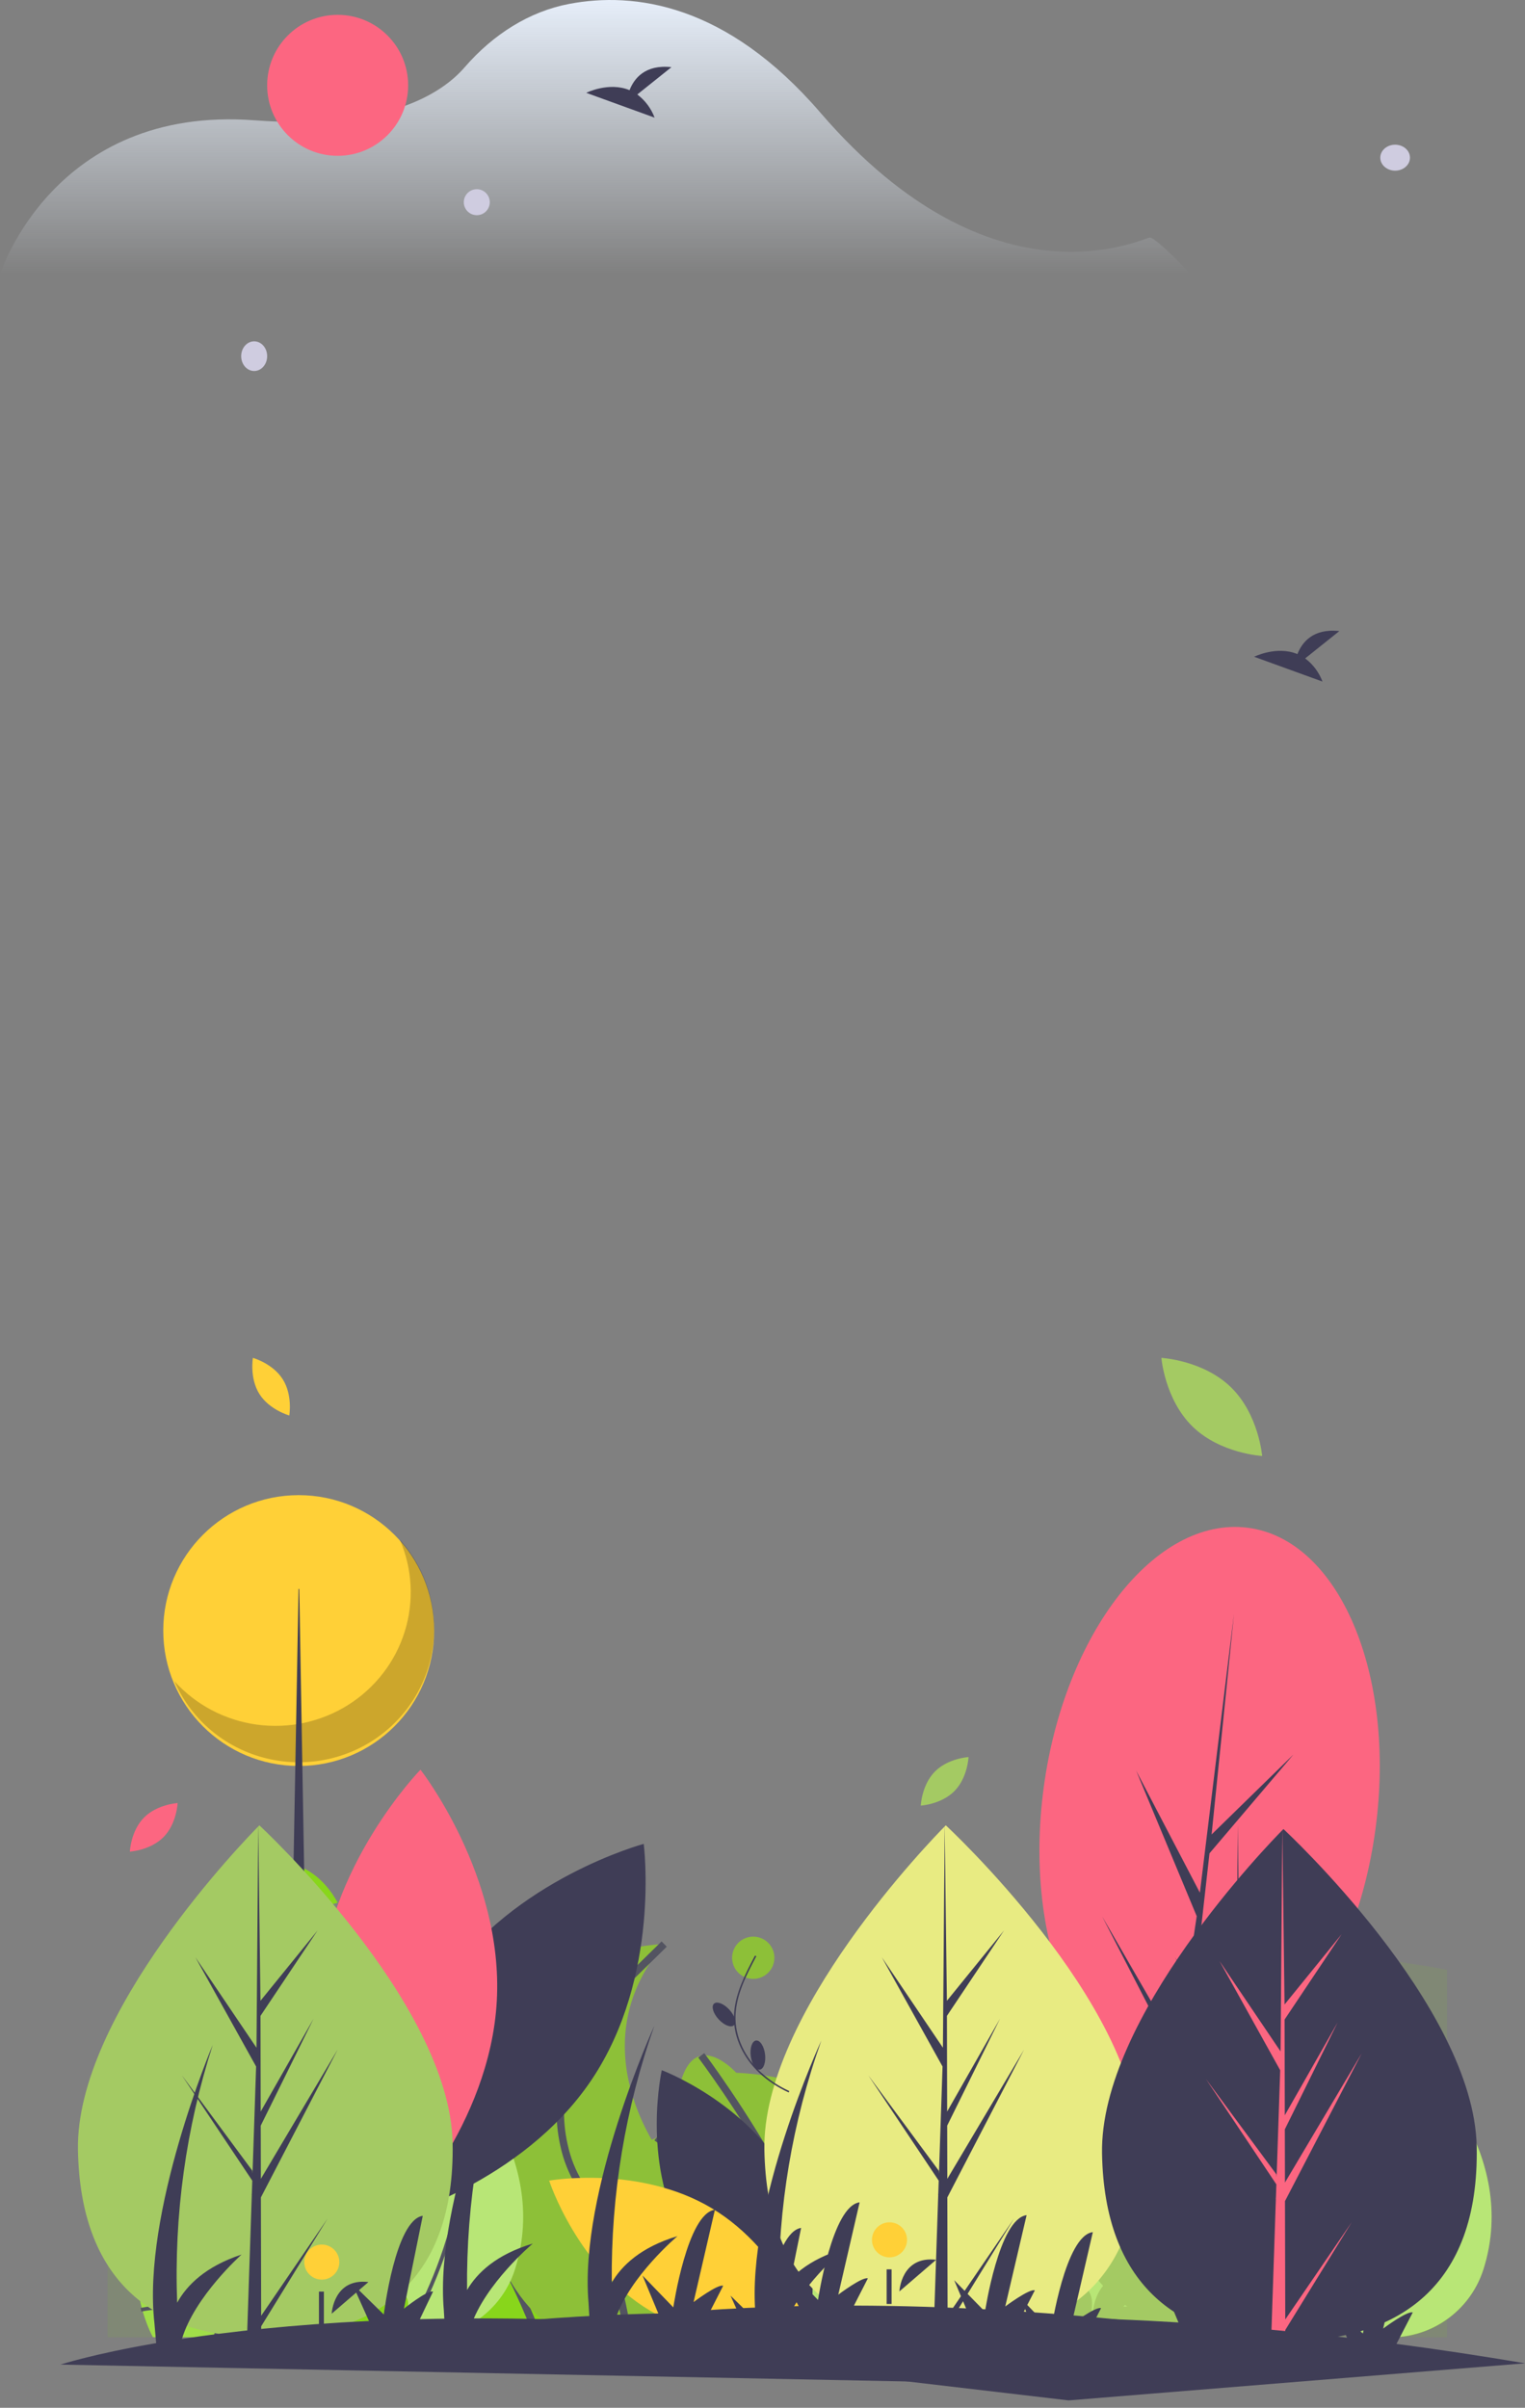 <svg width="411" height="649" viewBox="0 0 411 649" fill="none" xmlns="http://www.w3.org/2000/svg">
<rect x="0" y="0" width="411" height="649" fill="#808080" stroke="none"/>
<path opacity="0.1" d="M29 549.397C29 549.397 90 533.277 169 574.25C248 615.223 334.333 542.009 332.667 530.926C331 519.843 390 530.926 390 530.926V630H29V549.397Z" fill="#88D61B"/>
<path opacity="0.1" d="M241 612.803C241.257 613.899 241.395 614.614 241.395 614.614L248.632 619C248.632 619 253.895 606.518 251.263 606.181C250.855 606.13 250.408 605.695 249.941 605C249.599 605.21 249.333 605.528 249.181 605.907C249.029 606.285 249 606.705 249.099 607.102C249.202 607.606 249.377 608.091 249.618 608.542C250.605 610.229 246.329 612.928 246.329 612.928C244.888 614.827 242.549 613.825 241 612.803Z" fill="black"/>
<path d="M249.846 607.444C249.388 605.475 251.796 604.155 253.148 605.633C253.492 606.003 253.794 606.413 254.046 606.854C255.381 609.244 265.397 611.293 267.4 610.61C269.404 609.927 276.415 609.244 274.745 614.366C273.076 619.488 243.028 627 243.028 627C243.028 627 239.69 622.22 240.023 618.805C240.218 616.533 240.218 614.248 240.023 611.976C240.023 611.976 244.698 616.415 247.035 613.342C247.035 613.342 251.375 610.61 250.373 608.903C250.128 608.446 249.95 607.955 249.846 607.444Z" fill="#DCE6F2"/>
<path opacity="0.1" d="M153 605.226L155.727 612L168 610.574C167.622 608.733 167.412 606.859 167.373 604.976C167.251 604.721 167.072 604.5 166.852 604.333C166.631 604.166 166.375 604.058 166.106 604.018C165.837 603.977 165.563 604.006 165.307 604.102C165.05 604.197 164.82 604.356 164.635 604.566C164.001 605.279 163.36 606.031 162.886 606.652C161.523 608.435 157.091 607.365 157.091 607.365C155.942 607.764 154.578 606.031 153.603 604.43C153.427 604.716 153.225 604.982 153 605.226Z" fill="black"/>
<path d="M164.632 605.36C164.838 605.145 165.1 604.988 165.391 604.904C165.682 604.82 165.991 604.812 166.286 604.882C166.58 604.952 166.85 605.097 167.067 605.301C167.284 605.506 167.44 605.762 167.519 606.044C168.146 608.391 169.522 611.423 172.52 612.57C177.693 614.55 184.935 617.85 182.521 620.82C180.107 623.79 171.83 626.43 164.588 624.12C157.346 621.81 147 616.2 147 616.2L152.173 603C152.173 603 154.932 608.61 157.001 607.95C157.001 607.95 161.484 608.94 162.864 607.29C163.344 606.716 163.992 606.021 164.632 605.36Z" fill="#DCE6F2"/>
<path d="M41.22 629.972C41.22 629.972 30.128 610.196 43.91 594.443C57.691 578.69 73.826 587.404 73.826 587.404C73.826 587.404 93.994 596.789 89.288 619.246C89.288 619.246 86.599 630.642 78.532 629.972H41.22Z" fill="#88D61B"/>
<path opacity="0.2" d="M41.22 629.972C41.22 629.972 30.128 610.196 43.91 594.443C57.691 578.69 73.826 587.404 73.826 587.404C73.826 587.404 93.994 596.789 89.288 619.246C89.288 619.246 86.599 630.642 78.532 629.972H41.22Z" fill="white"/>
<path d="M58 630L70 593" stroke="#535461" stroke-miterlimit="10"/>
<path d="M81 599C81 599 74.793 595.988 68.563 597.666C68.563 597.666 65.333 589.375 58 588" stroke="#535461" stroke-miterlimit="10"/>
<path d="M84 612C84 612 73.445 604.387 65.723 606.697C65.723 606.697 57 596.366 51 597.031" stroke="#535461" stroke-miterlimit="10"/>
<path d="M82 625C82 625 72.897 618.476 61.639 618.905C61.639 618.905 53.073 608.667 45 608" stroke="#535461" stroke-miterlimit="10"/>
<path d="M63 630C61.627 629.365 60.194 628.863 58.722 628.499C58.722 628.499 51.819 619.711 38 622.573" stroke="#535461" stroke-miterlimit="10"/>
<path d="M159.843 630C159.843 630 170.689 612.075 143.738 585.519C116.787 558.963 118.431 553.983 120.731 550C120.731 550 99.039 552.656 103.641 585.519C108.242 618.382 127.962 630 127.962 630H159.843Z" fill="#88D61B"/>
<path d="M145 630C145 630 136.65 606.432 124.041 592.158C111.431 577.884 113.816 554.315 120.292 550" stroke="#535461" stroke-width="2" stroke-miterlimit="10"/>
<path d="M251.945 477.526C248.391 481.139 248.157 486.681 248.157 486.681C248.157 486.681 253.687 486.366 257.241 482.753C260.796 479.14 261.029 473.598 261.029 473.598C261.029 473.598 255.5 473.913 251.945 477.526Z" fill="#A4CA63"/>
<path d="M40.404 532.609C36.85 536.222 36.616 541.764 36.616 541.764C36.616 541.764 42.146 541.449 45.7 537.836C49.255 534.223 49.488 528.681 49.488 528.681C49.488 528.681 43.959 528.996 40.404 532.609Z" fill="#FC6681"/>
<path d="M322.003 509.405C317.309 514.375 317 522 317 522C317 522 324.303 521.566 328.997 516.595C333.691 511.625 334 504 334 504C334 504 326.697 504.434 322.003 509.405Z" fill="#88D61B"/>
<path d="M81 503.21C74.373 500.527 67 503.143 67 503.143C67 503.143 70.373 510.108 77 512.79C83.627 515.473 91 512.857 91 512.857C91 512.857 87.627 505.893 81 503.21Z" fill="#88D61B"/>
<path d="M123.14 533.232C120.432 528.945 115.096 527.461 115.096 527.461C115.096 527.461 114.149 532.926 116.857 537.213C119.564 541.5 124.9 542.984 124.9 542.984C124.9 542.984 125.847 537.518 123.14 533.232Z" fill="#FFD037"/>
<path d="M253 521C254.657 521 256 519.657 256 518C256 516.343 254.657 515 253 515C251.343 515 250 516.343 250 518C250 519.657 251.343 521 253 521Z" fill="#FC6681"/>
<path d="M259.5 552C260.881 552 262 550.657 262 549C262 547.343 260.881 546 259.5 546C258.119 546 257 547.343 257 549C257 550.657 258.119 552 259.5 552Z" fill="#FC6681"/>
<path d="M198.426 558.699C198.426 558.699 187.339 546.343 183.307 561.704C179.275 577.066 176.923 579.07 168.86 575.063C160.797 571.055 152.398 590.091 172.22 603.783C192.042 617.475 180.955 631 180.955 631H251.845C251.845 631 261.252 603.783 240.758 594.432C220.264 585.081 220.936 578.068 221.608 568.717C222.279 559.367 198.426 558.699 198.426 558.699Z" fill="#8DC038"/>
<path d="M189 554C189 554 234.292 614.302 218.754 631" stroke="#535461" stroke-width="2" stroke-miterlimit="10"/>
<path d="M177 576.135C177 576.135 187.996 585.353 205.973 580.676C223.949 575.999 219.517 564 219.517 564" stroke="#535461" stroke-width="2" stroke-miterlimit="10"/>
<path d="M251 605C251 605 227.485 593.552 215.663 597.822C184.883 608.937 162 579 162 579" stroke="#535461" stroke-width="2" stroke-miterlimit="10"/>
<path d="M182.629 630C182.629 630 196.862 619.3 178.988 581.849C178.988 581.849 155.156 552.088 178.988 524C178.988 524 127.021 525.338 128.014 574.158C129.007 622.978 153.998 630 153.998 630H182.629Z" fill="#8DC038"/>
<path d="M169.305 630C169.305 630 165.704 604.252 156.065 588.536C154.163 585.361 152.794 581.891 152.015 578.268C148.792 564.013 153.386 549.107 163.794 538.905L179 524" stroke="#535461" stroke-width="2" stroke-miterlimit="10"/>
<path d="M311.361 629.386C311.361 629.386 262.206 618.53 324.75 555C324.75 555 351.71 580.244 341.819 611.625C337.843 624.242 325.05 632.031 312.094 629.536C311.851 629.489 311.607 629.439 311.361 629.386Z" fill="#88D61B"/>
<path opacity="0.4" d="M311.259 629.386C310.177 629.148 263.013 617.454 324.689 555C324.689 555 351.734 580.244 341.812 611.625C337.823 624.242 324.991 632.031 311.994 629.536C311.751 629.489 311.506 629.439 311.259 629.386Z" fill="white"/>
<path d="M312 630C312 630 338.758 591.227 325.133 555" stroke="#535461" stroke-miterlimit="10"/>
<path d="M108.361 629.386C108.361 629.386 59.206 618.53 121.749 555C121.749 555 148.71 580.244 138.819 611.625C134.843 624.242 122.05 632.031 109.094 629.536C108.851 629.489 108.607 629.439 108.361 629.386Z" fill="#88D61B"/>
<path opacity="0.4" d="M108.259 629.386C107.177 629.148 60.013 617.454 121.689 555C121.689 555 148.734 580.244 138.812 611.625C134.823 624.242 121.991 632.031 108.994 629.536C108.751 629.489 108.506 629.439 108.259 629.386Z" fill="white"/>
<path d="M109 630C109 630 134.184 591.227 121.361 555" stroke="#535461" stroke-miterlimit="10"/>
<path d="M218.361 629.386C218.361 629.386 169.206 618.53 231.75 555C231.75 555 258.71 580.244 248.819 611.625C244.843 624.242 232.05 632.031 219.094 629.536C218.851 629.489 218.607 629.439 218.361 629.386Z" fill="#88D61B"/>
<path opacity="0.4" d="M218.259 629.386C217.177 629.148 170.013 617.454 231.689 555C231.689 555 258.734 580.244 248.812 611.625C244.823 624.242 231.991 632.031 218.994 629.536C218.751 629.489 218.506 629.439 218.259 629.386Z" fill="white"/>
<path d="M219 630C219 630 244.184 591.227 231.361 555" stroke="#535461" stroke-miterlimit="10"/>
<path d="M369.361 629.386C369.361 629.386 320.206 618.53 382.749 555C382.749 555 409.71 580.244 399.819 611.625C395.843 624.242 383.05 632.031 370.094 629.536C369.851 629.489 369.607 629.439 369.361 629.386Z" fill="#88D61B"/>
<path opacity="0.4" d="M369.259 629.386C368.177 629.148 321.013 617.454 382.689 555C382.689 555 409.734 580.244 399.812 611.625C395.823 624.242 382.991 632.031 369.994 629.536C369.751 629.489 369.506 629.439 369.259 629.386Z" fill="white"/>
<path d="M272.967 632.102C272.967 632.102 291.714 603.815 282.168 577.385" stroke="#535461" stroke-miterlimit="10"/>
<path d="M277.361 629.386C277.361 629.386 228.206 618.53 290.75 555C290.75 555 317.71 580.244 307.819 611.625C303.843 624.242 291.05 632.031 278.094 629.536C277.851 629.489 277.607 629.439 277.361 629.386Z" fill="#88D61B"/>
<path opacity="0.4" d="M277.259 629.386C276.177 629.148 229.013 617.454 290.689 555C290.689 555 317.734 580.244 307.812 611.625C303.823 624.242 290.991 632.031 277.994 629.536C277.751 629.489 277.506 629.439 277.259 629.386Z" fill="white"/>
<path d="M278 630C278 630 304.758 591.227 291.133 555" stroke="#535461" stroke-miterlimit="10"/>
<path d="M106.634 625.707C108.098 624.609 109.471 623.314 109.893 621.738C110.11 620.904 109.995 620.019 109.571 619.267C109.147 618.515 108.447 617.952 107.615 617.696C105.524 617.051 103.289 618.221 101.595 619.402C99.9 620.583 97.958 621.931 95.741 621.681C98.038 620.04 99.13 617.373 98.497 614.951C98.389 614.428 98.121 613.951 97.731 613.584C96.57 612.582 94.465 613.012 93.075 613.801C88.654 616.311 87.421 621.156 87.397 625.518C86.951 623.944 87.326 622.305 87.315 620.691C87.304 619.078 86.756 617.289 85.069 616.422C84.067 615.907 82.83 615.807 81.644 615.772C79.656 615.713 77.443 615.874 76.086 617.047C74.4 618.504 74.837 620.949 76.304 622.553C77.771 624.158 80.002 625.163 82.056 626.271C83.622 627.115 85.205 628.102 86.167 629.435C86.29 629.611 86.392 629.801 86.472 630H98.93C101.667 628.889 104.255 627.447 106.634 625.707Z" fill="#88D61B"/>
<path d="M313.634 625.707C315.098 624.609 316.471 623.314 316.893 621.738C317.11 620.904 316.995 620.019 316.571 619.267C316.147 618.515 315.447 617.952 314.615 617.696C312.524 617.051 310.289 618.221 308.595 619.402C306.9 620.583 304.958 621.931 302.741 621.681C305.038 620.04 306.13 617.373 305.497 614.951C305.389 614.428 305.121 613.951 304.73 613.584C303.569 612.582 301.465 613.012 300.075 613.801C295.654 616.311 294.421 621.156 294.397 625.518C293.951 623.944 294.326 622.305 294.315 620.691C294.304 619.078 293.756 617.289 292.069 616.422C291.068 615.907 289.83 615.807 288.644 615.772C286.656 615.713 284.443 615.874 283.086 617.047C281.4 618.504 281.837 620.949 283.304 622.553C284.771 624.158 287.002 625.163 289.056 626.271C290.622 627.115 292.205 628.102 293.167 629.435C293.29 629.611 293.392 629.801 293.472 630H305.93C308.667 628.889 311.255 627.447 313.634 625.707Z" fill="#A4CA63"/>
<path d="M246.773 602.188C257.619 622.346 280.639 631 280.639 631C280.639 631 286.073 606.97 275.227 586.812C264.381 566.654 241.361 558 241.361 558C241.361 558 235.927 582.03 246.773 602.188Z" fill="#3F3D56"/>
<path d="M254.225 595.211C273.555 606.94 281 630.238 281 630.238C281 630.238 257.105 634.519 237.775 622.789C218.445 611.06 211 587.762 211 587.762C211 587.762 234.896 583.481 254.225 595.211Z" fill="#88D61B"/>
<path d="M183.773 602.188C194.619 622.346 217.639 631 217.639 631C217.639 631 223.073 606.97 212.227 586.812C201.381 566.654 178.361 558 178.361 558C178.361 558 172.927 582.03 183.773 602.188Z" fill="#3F3D56"/>
<path d="M191.843 595.211C211.449 606.94 219 630.238 219 630.238C219 630.238 194.763 634.519 175.157 622.789C155.551 611.06 148 587.762 148 587.762C148 587.762 172.237 583.481 191.843 595.211Z" fill="#FFD037"/>
<path d="M119.624 534.323C100.854 562.214 105.513 598 105.513 598C105.513 598 140.605 588.567 159.376 560.677C178.146 532.786 173.487 497 173.487 497C173.487 497 138.395 506.433 119.624 534.323Z" fill="#3F3D56"/>
<path d="M133.893 539.294C132.059 572.983 106.678 599 106.678 599C106.678 599 84.272 570.395 86.107 536.706C87.941 503.017 113.322 477 113.322 477C113.322 477 135.728 505.605 133.893 539.294Z" fill="#FC6681"/>
<path d="M385.984 577.642C386.686 615.748 364.326 629.469 336.443 629.985C335.795 629.997 335.15 630.002 334.509 629.999C333.216 629.995 331.936 629.96 330.669 629.893C305.471 628.573 285.66 614.949 285.007 579.511C284.332 542.837 330.252 495.69 333.697 492.203C333.7 492.203 333.7 492.203 333.703 492.199C333.834 492.066 333.901 492 333.901 492C333.901 492 385.282 539.54 385.984 577.642Z" fill="#A4CA63"/>
<path d="M370.951 491.045C375.945 449.222 359.868 413.68 335.041 411.659C310.214 409.638 286.038 441.904 281.044 483.727C276.049 525.549 292.126 561.091 316.954 563.112C341.781 565.133 365.956 532.868 370.951 491.045Z" fill="#FC6681"/>
<path d="M314.601 600.849L340.837 570.599L314.202 604.407L313.782 608.128C312.167 607.938 310.573 607.711 309 607.447L316.079 559.824L316.095 559.452L316.145 559.386L316.815 554.886L297.038 516.55L317.21 551.505L317.176 552.469L322.525 516.488L306.208 477.268L323.378 510.157L332.526 435.372L332.557 435.123L332.534 435.369L326.54 494.462L348.588 472.915L325.966 499.545L322.338 531.874L343.815 502.569L321.808 536.627L319.791 554.604L350.782 513.917L319.084 560.875L314.601 600.849Z" fill="#3F3D56"/>
<path d="M334.385 624.191L352.282 597.994L334.391 627.03L334.396 630C333.11 629.996 331.837 629.961 330.576 629.894L331.857 591.735L331.836 591.44L331.869 591.384L331.991 587.778L313 559.356L331.997 585.078L332.057 585.841L333.024 557.011L316.673 527.579L333.126 551.945L333.588 492.199L333.591 492L333.594 492.196L334.198 539.294L349.588 520.332L334.205 543.351L334.261 569.15L348.504 544.126L334.272 572.942L334.304 587.288L355 552.439L334.312 592.292L334.385 624.191Z" fill="#3F3D56"/>
<path d="M306.984 577.642C307.686 615.748 285.326 629.469 257.443 629.985C256.795 629.997 256.15 630.002 255.509 629.999C254.216 629.995 252.936 629.96 251.669 629.893C226.471 628.573 206.66 614.949 206.007 579.511C205.332 542.837 251.252 495.69 254.697 492.203C254.7 492.203 254.7 492.203 254.703 492.199C254.834 492.066 254.901 492 254.901 492C254.901 492 306.282 539.54 306.984 577.642Z" fill="#E8EB82"/>
<path d="M80.5 476C100.658 476 117 459.658 117 439.5C117 419.342 100.658 403 80.5 403C60.342 403 44 419.342 44 439.5C44 459.658 60.342 476 80.5 476Z" fill="#FFD037"/>
<path opacity="0.2" d="M107.76 415C111.162 422.861 111.623 431.661 109.062 439.827C106.501 447.993 101.085 454.994 93.781 459.577C86.477 464.161 77.761 466.029 69.191 464.848C60.621 463.667 52.756 459.514 47 453.131C49.078 457.933 52.188 462.232 56.114 465.73C60.04 469.227 64.689 471.84 69.739 473.385C74.788 474.931 80.117 475.374 85.357 474.683C90.597 473.992 95.622 472.184 100.085 469.384C104.547 466.583 108.34 462.858 111.2 458.465C114.061 454.073 115.92 449.118 116.651 443.945C117.381 438.772 116.964 433.504 115.429 428.506C113.894 423.508 111.277 418.9 107.76 415Z" fill="black"/>
<path d="M80.47 428.285H80.655L83.982 619.049H76.958L80.47 428.285Z" fill="#3F3D56"/>
<path d="M92.721 532.193L91.171 529.249L80.049 535.105L81.599 538.049L92.721 532.193Z" fill="#3F3D56"/>
<path d="M255.385 624.191L273.282 597.994L255.391 627.03L255.396 630C254.11 629.996 252.837 629.961 251.576 629.894L252.857 591.735L252.836 591.44L252.869 591.384L252.991 587.778L234 559.356L252.997 585.078L253.057 585.841L254.024 557.011L237.673 527.579L254.126 551.945L254.588 492.199L254.591 492L254.594 492.196L255.198 539.294L270.588 520.332L255.205 543.351L255.261 569.15L269.504 544.126L255.272 572.942L255.304 587.288L276 552.439L255.312 592.292L255.385 624.191Z" fill="#3F3D56"/>
<path d="M397.984 578.642C398.686 616.748 376.326 630.469 348.443 630.985C347.795 630.997 347.15 631.002 346.509 630.999C345.216 630.995 343.936 630.96 342.669 630.893C317.471 629.573 297.66 615.949 297.007 580.511C296.332 543.837 342.252 496.69 345.697 493.203C345.7 493.203 345.7 493.203 345.703 493.199C345.834 493.066 345.901 493 345.901 493C345.901 493 397.282 540.54 397.984 578.642Z" fill="#3F3D56"/>
<path d="M346.385 625.191L364.282 598.994L346.391 628.03L346.396 631C345.11 630.996 343.837 630.961 342.576 630.894L343.857 592.735L343.836 592.44L343.869 592.384L343.991 588.778L325 560.356L343.997 586.078L344.057 586.841L345.024 558.011L328.673 528.579L345.126 552.945L345.588 493.199L345.591 493L345.594 493.196L346.198 540.294L361.588 521.332L346.205 544.351L346.261 570.15L360.504 545.126L346.272 573.942L346.304 588.288L367 553.439L346.312 593.292L346.385 625.191Z" fill="#FC6681"/>
<path d="M121.984 577.642C122.686 615.748 100.326 629.469 72.443 629.985C71.795 629.997 71.15 630.002 70.509 629.999C69.216 629.995 67.936 629.96 66.669 629.893C41.471 628.573 21.66 614.949 21.007 579.511C20.332 542.837 66.252 495.69 69.697 492.203C69.7 492.203 69.7 492.203 69.703 492.199C69.834 492.066 69.901 492 69.901 492C69.901 492 121.282 539.54 121.984 577.642Z" fill="#A4CA63"/>
<path d="M70.385 624.191L88.282 597.994L70.391 627.03L70.396 630C69.11 629.996 67.837 629.961 66.576 629.894L67.857 591.735L67.836 591.44L67.869 591.384L67.991 587.778L49 559.356L67.997 585.078L68.057 585.841L69.024 557.011L52.673 527.579L69.126 551.945L69.588 492.199L69.591 492L69.594 492.196L70.198 539.294L85.588 520.332L70.205 543.351L70.261 569.15L84.504 544.126L70.272 572.942L70.304 587.288L91 552.439L70.312 592.292L70.385 624.191Z" fill="#3F3D56"/>
<path d="M327 636C314.994 633.948 303.448 632.186 292.361 630.713L296.744 622.141C295.266 621.623 288.773 626.532 288.773 626.532L294.525 601.648C287.092 602.552 283.313 627.961 283.313 627.961L275.008 619.37L279.029 629.028C245.098 624.997 215.793 623.502 191.145 623.448L194.896 616.111C193.418 615.593 186.925 620.502 186.925 620.502L192.677 595.618C185.244 596.523 181.465 621.931 181.465 621.931L173.161 613.34L177.419 623.57C156.755 623.987 139.905 625.409 126.898 627.032C130.692 615.602 143.582 604.731 143.582 604.731C133.738 607.684 128.575 612.633 125.877 617.247C125.636 593.663 129.523 570.221 137.36 548C137.36 548 117.014 592.665 119.61 622.646L119.92 627.97C102.672 630.461 94 633.054 94 633.054L327 636Z" fill="#3F3D56"/>
<path d="M197.807 545.891C198.594 545.162 198.028 543.27 196.542 541.663C195.056 540.056 193.213 539.344 192.426 540.073C191.638 540.801 192.205 542.694 193.691 544.3C195.177 545.907 197.019 546.619 197.807 545.891Z" fill="#3F3D56"/>
<path d="M203.007 533.394C206.153 533.394 208.704 530.843 208.704 527.697C208.704 524.551 206.153 522 203.007 522C199.86 522 197.31 524.551 197.31 527.697C197.31 530.843 199.86 533.394 203.007 533.394Z" fill="#8DC038"/>
<path d="M212.574 564C210.019 562.842 207.639 561.332 205.504 559.514C201.192 555.787 198.062 550.437 197.829 544.656C197.605 539.107 199.956 533.891 202.443 529.07C202.756 528.463 203.072 527.858 203.392 527.255C203.513 527.025 203.89 527.179 203.767 527.411C201.187 532.308 198.48 537.482 198.236 543.128C197.978 549.079 200.885 554.752 205.212 558.711C207.444 560.72 209.972 562.374 212.707 563.614" fill="#3F3D56"/>
<path d="M204.747 557.858C205.812 557.725 206.454 555.857 206.182 553.685C205.91 551.514 204.827 549.861 203.763 549.995C202.699 550.128 202.056 551.996 202.328 554.168C202.6 556.339 203.683 557.992 204.747 557.858Z" fill="#3F3D56"/>
<path d="M366 634C353.994 631.948 342.448 630.186 331.361 628.713L335.744 620.141C334.266 619.623 327.773 624.532 327.773 624.532L333.525 599.648C326.092 600.552 322.313 625.961 322.313 625.961L314.008 617.37L318.029 627.028C284.098 622.997 254.793 621.502 230.145 621.448L233.896 614.111C232.418 613.593 225.925 618.502 225.925 618.502L231.677 593.618C224.244 594.523 220.465 619.931 220.465 619.931L212.161 611.34L216.419 621.57C195.755 621.987 178.905 623.409 165.898 625.032C169.692 613.602 182.582 602.731 182.582 602.731C172.738 605.684 167.575 610.633 164.877 615.247C164.636 591.663 168.523 568.221 176.36 546C176.36 546 156.014 590.665 158.61 620.646L158.92 625.97C141.672 628.461 133 631.054 133 631.054L366 634Z" fill="#3F3D56"/>
<path d="M411 637C398.994 634.971 387.448 633.229 376.361 631.773L380.744 623.298C379.266 622.786 372.773 627.64 372.773 627.64L378.525 603.038C371.092 603.932 367.313 629.052 367.313 629.052L359.008 620.559L363.029 630.107C329.097 626.122 299.793 624.644 275.145 624.591L278.896 617.337C277.418 616.825 270.925 621.679 270.925 621.679L276.677 597.077C269.244 597.971 265.465 623.091 265.465 623.091L257.161 614.598L261.419 624.711C240.755 625.123 223.905 626.53 210.898 628.133C214.692 616.833 227.582 606.086 227.582 606.086C217.738 609.006 212.575 613.899 209.877 618.46C209.636 595.144 213.523 571.968 221.36 550C221.36 550 201.014 594.157 203.61 623.798L203.92 629.061C186.672 631.524 178 634.087 178 634.087L288 647L411 637Z" fill="#3F3D56"/>
<path d="M249.304 633.968C237.246 632.242 225.656 630.794 214.534 629.623L218.682 620.935C217.191 620.457 210.834 625.541 210.834 625.541L215.907 600.51C208.502 601.616 205.414 627.117 205.414 627.117L196.88 618.756L201.161 628.301C167.133 625.192 137.799 624.494 113.158 625.109L116.708 617.673C115.217 617.196 108.86 622.279 108.86 622.279L113.934 597.248C106.528 598.354 103.44 623.855 103.44 623.855L94.906 615.494L99.44 625.603C78.796 626.581 61.99 628.461 49.032 630.436C52.515 618.907 65.104 607.69 65.104 607.69C55.344 610.91 50.317 615.997 47.745 620.683C46.864 597.114 50.113 573.575 57.344 551.15C57.344 551.15 38.218 596.35 41.627 626.25L42.082 631.563C24.908 634.522 16.309 637.349 16.309 637.349L249.304 642L249.304 633.968Z" fill="#3F3D56"/>
<path d="M351.756 177.466L360.962 170.103C353.81 169.314 350.872 173.214 349.669 176.301C344.082 173.981 338 177.022 338 177.022L356.419 183.709C355.49 181.227 353.872 179.061 351.756 177.466Z" fill="#3F3D56"/>
<path d="M0 74C0 74 14.313 28.307 68.643 32.429C103.958 35.118 119.035 25.305 125.244 18.117C132.974 9.193 142.746 3.061 153.442 1.043C170.863 -2.245 195.727 0.893 221.103 30.368C267.837 84.651 308.148 64.037 309.901 64.037C311.653 64.037 321 74 321 74H0Z" fill="url(#paint0_linear)"/>
<path d="M171.756 25.466L180.962 18.103C173.81 17.314 170.872 21.214 169.669 24.302C164.082 21.982 158 25.022 158 25.022L176.419 31.709C175.49 29.227 173.872 27.061 171.756 25.466Z" fill="#3F3D56"/>
<path d="M242.392 617.631C242.392 617.631 242.853 607.983 252.293 609.104L242.392 617.631Z" fill="#3F3D56"/>
<path d="M239.725 608.449C242.334 608.449 244.449 606.334 244.449 603.725C244.449 601.115 242.334 599 239.725 599C237.115 599 235 601.115 235 603.725C235 606.334 237.115 608.449 239.725 608.449Z" fill="#FFD037"/>
<path d="M240.29 611.681H238.956V621.016H240.29V611.681Z" fill="#3F3D56"/>
<path d="M89.392 623.631C89.392 623.631 89.853 613.983 99.293 615.104L89.392 623.631Z" fill="#3F3D56"/>
<path d="M86.725 614.449C89.334 614.449 91.449 612.334 91.449 609.725C91.449 607.115 89.334 605 86.725 605C84.115 605 82 607.115 82 609.725C82 612.334 84.115 614.449 86.725 614.449Z" fill="#FFD037"/>
<path d="M87.29 617.681H85.956V627.016H87.29V617.681Z" fill="#3F3D56"/>
<path d="M76.204 371.771C73.497 367.484 68.16 366 68.16 366C68.16 366 67.214 371.465 69.921 375.752C72.628 380.039 77.965 381.523 77.965 381.523C77.965 381.523 78.912 376.058 76.204 371.771Z" fill="#FFD037"/>
<path d="M38.788 489.928C35.234 493.541 35 499.084 35 499.084C35 499.084 40.529 498.768 44.084 495.155C47.639 491.542 47.872 486 47.872 486C47.872 486 42.343 486.315 38.788 489.928Z" fill="#FC6681"/>
<path d="M91 42C101.493 42 110 33.493 110 23C110 12.507 101.493 4 91 4C80.507 4 72 12.507 72 23C72 33.493 80.507 42 91 42Z" fill="#FC6681"/>
<path d="M331.746 373.916C339.247 381.217 340.163 392.442 340.163 392.442C340.163 392.442 328.918 391.828 321.417 384.526C313.916 377.224 313 366 313 366C313 366 324.245 366.614 331.746 373.916Z" fill="#A4CA63"/>
<path d="M376 46C378.209 46 380 44.433 380 42.5C380 40.567 378.209 39 376 39C373.791 39 372 40.567 372 42.5C372 44.433 373.791 46 376 46Z" fill="#CFCCE0"/>
<path d="M128.5 58C130.433 58 132 56.433 132 54.5C132 52.567 130.433 51 128.5 51C126.567 51 125 52.567 125 54.5C125 56.433 126.567 58 128.5 58Z" fill="#CFCCE0"/>
<path d="M68.5 100C70.433 100 72 98.209 72 96C72 93.791 70.433 92 68.5 92C66.567 92 65 93.791 65 96C65 98.209 66.567 100 68.5 100Z" fill="#CFCCE0"/>
<defs>
<linearGradient id="paint0_linear" x1="160.5" y1="0" x2="160.5" y2="74" gradientUnits="userSpaceOnUse">
<stop stop-color="#E6EEF9"/>
<stop offset="1" stop-color="#E6EEF9" stop-opacity="0"/>
</linearGradient>
</defs>
</svg>

